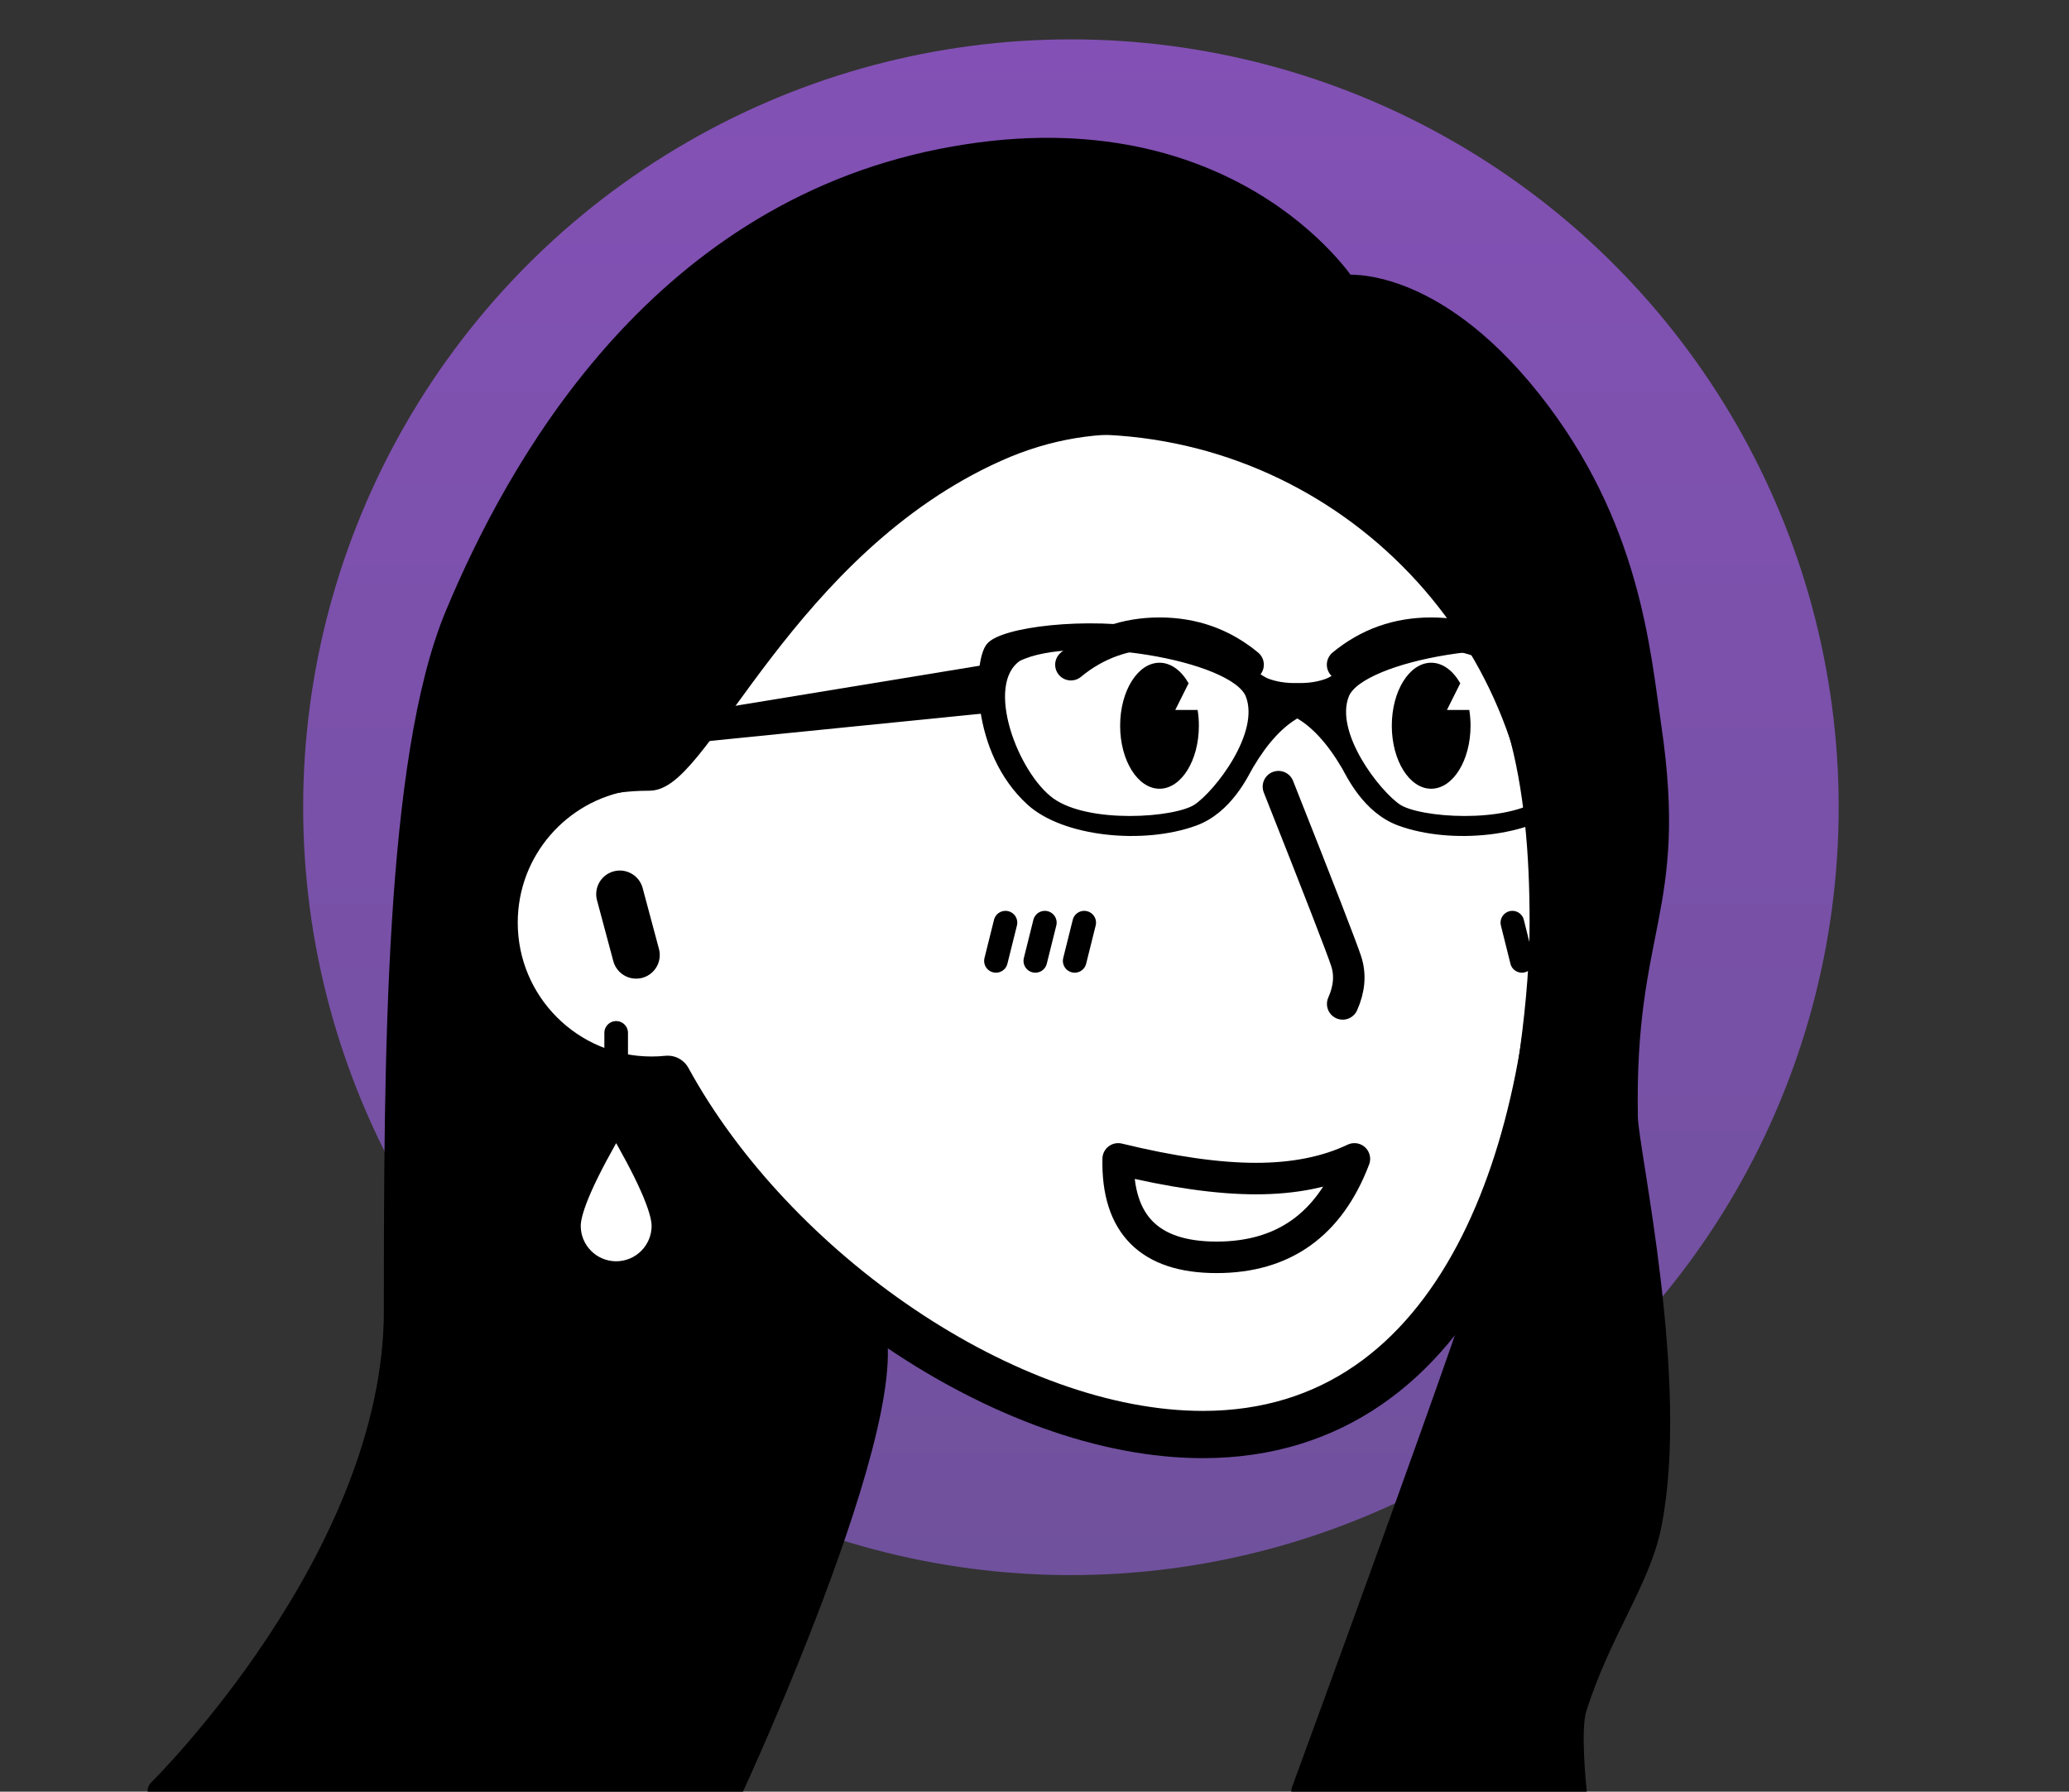 <svg width="1051" height="910" viewBox="0 0 1051 910" fill="none" xmlns="http://www.w3.org/2000/svg">
<rect x="0" y="0" width="1051" height="910" fill="#333333" stroke="none"/>
<g clip-path="url(#clip0_29_47)">
<circle cx="544" cy="410" r="390" fill="url(#paint0_linear_29_47)"/>
<path fill-rule="evenodd" clip-rule="evenodd" d="M551 208.604C683.548 208.604 791 316.055 791 448.604C791 581.152 743.548 728.604 611 728.604C511.56 728.604 392.476 645.614 339.19 548.188C336.498 548.463 333.765 548.604 331 548.604C286.817 548.604 251 512.786 251 468.604C251 428.738 280.159 395.684 318.312 389.604C344.599 285.583 438.81 208.604 551 208.604ZM314.859 454.149L323.141 485.058Z" fill="white"/>
<path d="M314.859 454.149L323.141 485.058M551 208.604C683.548 208.604 791 316.055 791 448.604C791 581.152 743.548 728.604 611 728.604C511.56 728.604 392.476 645.614 339.19 548.188C336.498 548.463 333.765 548.604 331 548.604C286.817 548.604 251 512.786 251 468.604C251 428.738 280.159 395.684 318.312 389.604C344.599 285.583 438.81 208.604 551 208.604Z" stroke="black" stroke-width="24" stroke-linecap="round" stroke-linejoin="round"/>
<path d="M649.405 399.551C670.141 451.856 681.617 481.416 683.835 488.234C686.052 495.051 685.459 502.269 682.055 509.888" stroke="black" stroke-width="16" stroke-linecap="round" stroke-linejoin="round"/>
<path fill-rule="evenodd" clip-rule="evenodd" d="M568 588.604C595.33 595.27 618.664 598.604 638 598.604C657.336 598.604 674.003 595.27 688 588.604C675.33 621.937 651.997 638.604 618 638.604C584.003 638.604 567.336 621.937 568 588.604Z" stroke="black" stroke-width="16" stroke-linecap="round" stroke-linejoin="round"/>
<path fill-rule="evenodd" clip-rule="evenodd" d="M589 336.604C594.855 336.604 600.122 340.629 603.78 347.044L597 360.604L608.37 360.604C608.781 363.161 609 365.841 609 368.604C609 386.277 600.046 400.604 589 400.604C577.954 400.604 569 386.277 569 368.604C569 350.93 577.954 336.604 589 336.604ZM727 336.604C732.855 336.604 738.122 340.629 741.78 347.044L735 360.604L746.37 360.604C746.781 363.161 747 365.841 747 368.604C747 386.277 738.046 400.604 727 400.604C715.954 400.604 707 386.277 707 368.604C707 350.93 715.954 336.604 727 336.604Z" fill="black"/>
<path d="M544 337.604C556.889 326.937 571.889 321.604 589 321.604C606.111 321.604 621.111 326.937 634 337.604" stroke="black" stroke-width="16" stroke-linecap="round" stroke-linejoin="round"/>
<path d="M682 337.604C694.889 326.937 709.889 321.604 727 321.604C744.111 321.604 759.111 326.937 772 337.604" stroke="black" stroke-width="16" stroke-linecap="round" stroke-linejoin="round"/>
<path fill-rule="evenodd" clip-rule="evenodd" d="M815.197 328.428C821.432 336.304 823.214 381.197 794.711 407.188C777.404 422.97 737.381 427.091 710.986 417.427C694.083 411.237 685.828 393.326 683.445 389.194L683.374 389.073C675.818 376.225 667.694 367.4 659 362.601C650.444 367.324 642.44 375.945 634.986 388.464L634.626 389.073C632.338 392.963 624.088 411.175 607.014 417.427C580.619 427.091 540.596 422.97 523.289 407.188C494.786 381.197 496.568 336.304 502.803 328.428C509.037 320.552 551.791 315.039 586.528 321.34C621.265 327.641 636.492 343.885 643.533 346.543C647.929 348.202 652.896 348.998 658.434 348.931L658.435 348.906L659 348.921L659.565 348.906L659.566 348.931C665.103 348.999 670.071 348.202 674.467 346.543C681.508 343.885 696.735 327.641 731.472 321.34C766.209 315.039 808.963 320.552 815.197 328.428ZM517.054 333.941C497.458 347.331 515.272 393.799 533.977 407.188C552.682 420.577 597.216 417.427 607.905 410.338C618.593 403.25 642.642 372.534 634.626 352.844C626.609 333.154 545.556 319.765 517.054 333.941ZM800.946 333.941C772.444 319.765 691.391 333.154 683.374 352.844C675.358 372.534 699.407 403.25 710.095 410.338C720.784 417.427 765.318 420.577 784.023 407.188C802.728 393.799 820.542 347.331 800.946 333.941Z" fill="black" stroke="black" stroke-width="4" stroke-linecap="round" stroke-linejoin="round"/>
<path fill-rule="evenodd" clip-rule="evenodd" d="M507 338.604L312 370.604L308 379.604L507 359.604V338.604Z" fill="black" stroke="black" stroke-width="4" stroke-linecap="round" stroke-linejoin="round"/>
<path fill-rule="evenodd" clip-rule="evenodd" d="M478 81.604C333 110.604 262.651 239.157 232 312.604C201.349 386.051 201 539.604 201 665.604C201 791.604 81 909.604 81 909.604H371C371 909.604 470.049 696.298 439 665.604C407.951 634.91 331 548.604 331 548.604C331 548.604 251 534.604 251 468.604C251 402.604 305 395.604 330 395.604C355 395.604 399 276.604 506 228.604C613 180.604 706.325 269.469 727 290.604C772 336.604 783 397.604 783 468.604C783 505.274 777.252 552.367 760 633.604C755.416 655.189 662 909.604 662 909.604H800C800 909.604 796.56 878.554 800 867.604C812.31 828.418 832.378 802.648 838 774.604C852.588 701.835 826.322 584.784 826 567.604C824.177 470.385 851.688 462.684 838 369.604C832.343 331.135 827.535 267.08 777 203.604C726.465 140.127 683 145.604 683 145.604C683 145.604 623 52.604 478 81.604Z" fill="black" stroke="black" stroke-width="12" stroke-linecap="round" stroke-linejoin="round"/>
<path d="M313 524.604V572.604" stroke="black" stroke-width="12" stroke-linecap="round" stroke-linejoin="round"/>
<path fill-rule="evenodd" clip-rule="evenodd" d="M313 646.604C326.255 646.604 337 635.858 337 622.604C337 613.767 329 595.767 313 568.604C297 595.767 289 613.767 289 622.604C289 635.858 299.745 646.604 313 646.604Z" fill="white" stroke="black" stroke-width="12" stroke-linecap="round" stroke-linejoin="round"/>
<path d="M510.753 468.625L505.915 488.03M530.753 468.625L525.915 488.03M550.753 468.625L545.915 488.03M808.247 468.625L813.086 488.03M788.247 468.625L793.086 488.03M768.247 468.625L773.086 488.03" stroke="black" stroke-width="12" stroke-linecap="round" stroke-linejoin="round"/>
</g>
<defs>
<linearGradient id="paint0_linear_29_47" x1="544" y1="20" x2="544" y2="800" gradientUnits="userSpaceOnUse">
<stop stop-color="#8351B5"/>
<stop offset="1" stop-color="#70519D"/>
</linearGradient>
<clipPath id="clip0_29_47">
<rect width="1051" height="910" fill="white"/>
</clipPath>
</defs>
</svg>
